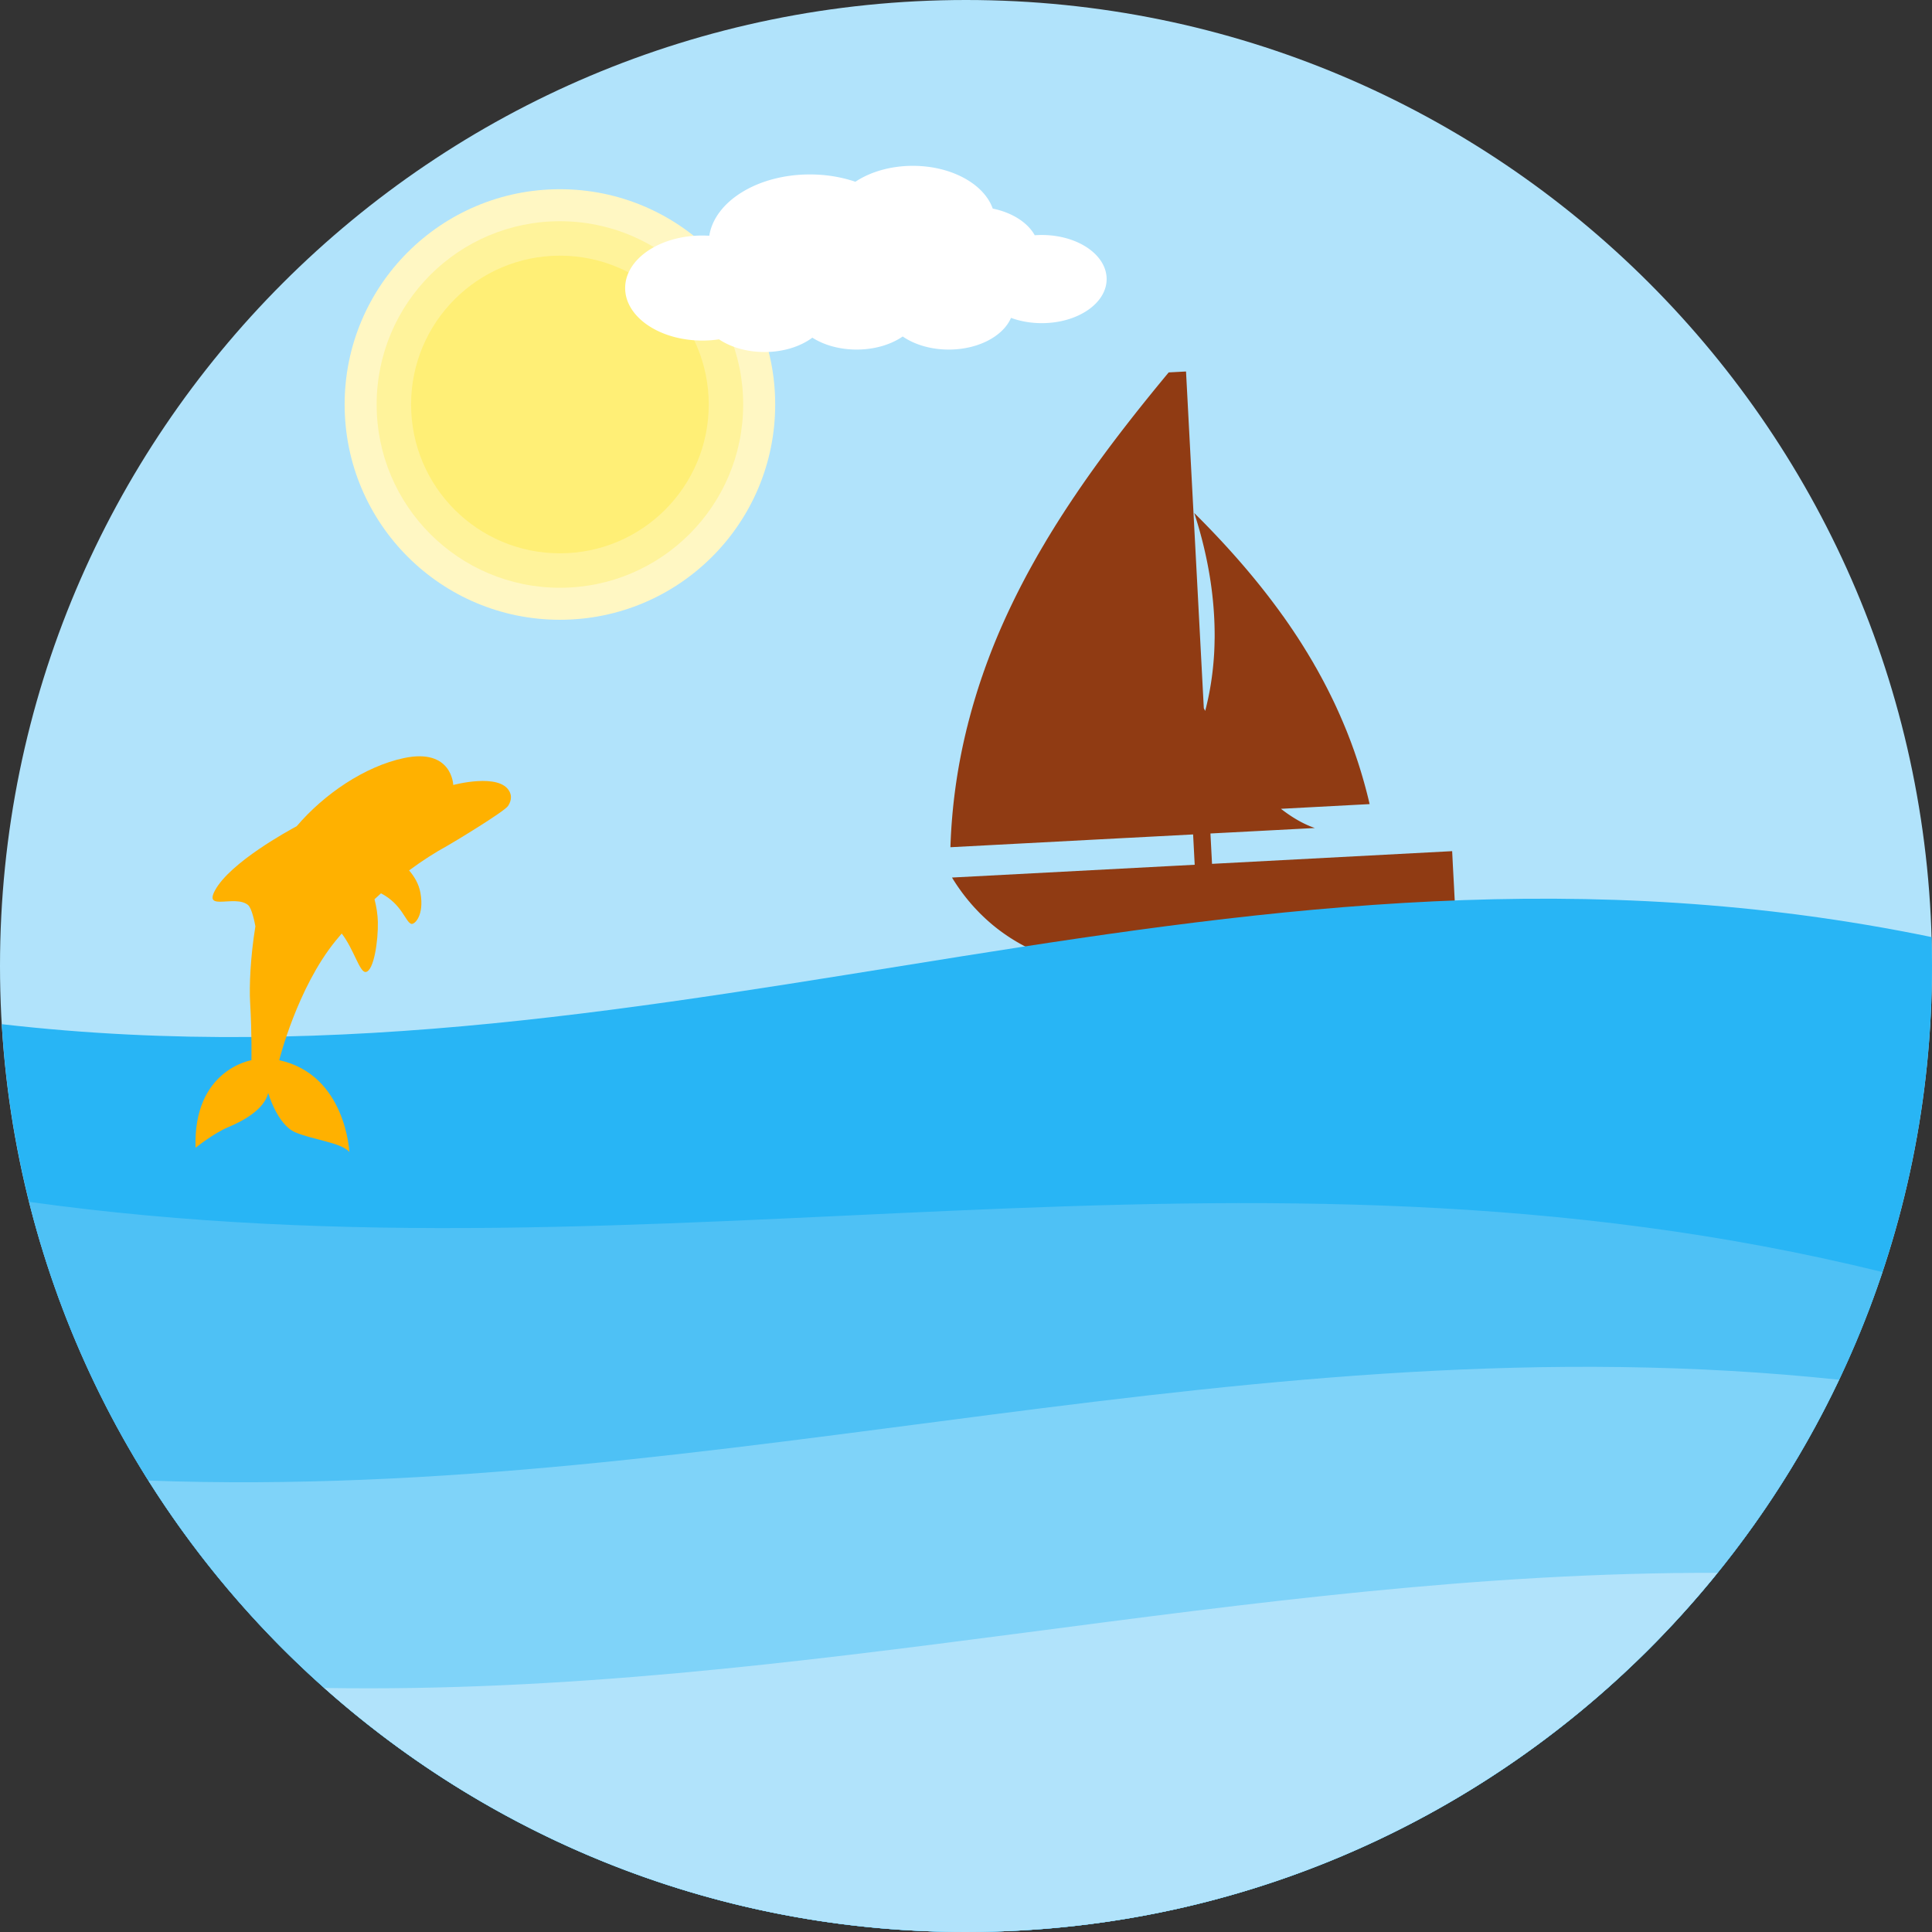 <?xml version="1.0" standalone="no"?><!DOCTYPE svg PUBLIC "-//W3C//DTD SVG 1.1//EN" "http://www.w3.org/Graphics/SVG/1.1/DTD/svg11.dtd"><svg t="1722332523569" class="icon" viewBox="0 0 1024 1024" version="1.1" xmlns="http://www.w3.org/2000/svg" p-id="7536" xmlns:xlink="http://www.w3.org/1999/xlink" width="200" height="200"><rect x="0" y="0" width="1024" height="1024" fill="#333333" stroke="none"/><path d="M511.996 0C794.772 0 1024 229.228 1024 511.996 1024 794.772 794.772 1024 511.996 1024 229.228 1024 0 794.772 0 511.996 0 229.228 229.228 0 511.996 0z" fill="#B1E3FB" p-id="7537"></path><path d="M642.398 457.854l-0.84-16.07-0.01-0.018 25.536-1.334 29.812-1.572c-5.766-1.956-11.832-5.4-17.972-10.178l47.006-2.494a266.848 266.848 0 0 0-5.756-20.868l-0.438-1.362-0.192-0.576-0.256-0.768-0.456-1.362-0.21-0.63-0.246-0.712-0.456-1.344-0.246-0.704-0.228-0.63-0.476-1.316-0.284-0.768-0.2-0.566-0.494-1.334-0.31-0.822-0.192-0.494-0.512-1.306-0.328-0.886-0.174-0.43-0.512-1.306-0.374-0.942-0.156-0.366-0.53-1.288-0.412-0.996-0.128-0.302-0.54-1.288-0.448-1.05-0.1-0.228-0.558-1.28-0.476-1.124-0.074-0.156-0.576-1.28-0.512-1.16-0.064-0.1-0.566-1.27-0.558-1.216-0.028-0.046-0.584-1.26-0.594-1.252-0.01-0.01-0.594-1.234-0.622-1.252-0.018-0.074-0.594-1.16-0.612-1.242-0.074-0.138-0.548-1.096-0.63-1.224-0.64-1.216-0.63-1.234-0.146-0.264-0.512-0.95-0.658-1.216-0.156-0.32-0.502-0.886-0.658-1.224-0.2-0.356-0.466-0.84-0.666-1.196-0.246-0.438-0.448-0.75-0.676-1.196-0.274-0.502-0.412-0.694-0.704-1.188-0.32-0.54-0.374-0.63-0.722-1.188-0.348-0.594-0.348-0.584-0.73-1.16-0.392-0.648-0.32-0.52-0.722-1.17-0.448-0.704-0.284-0.466-0.74-1.152-0.484-0.75-0.256-0.402-0.74-1.16-0.53-0.794-0.228-0.338-0.758-1.142-0.576-0.878-0.174-0.264-0.776-1.142-0.622-0.904-0.146-0.228-0.768-1.142-0.676-0.96-0.118-0.174-0.776-1.114-0.722-1.014-0.064-0.118-0.794-1.106h-0.018c-13.86-19.432-29.794-37.476-47.042-54.616 7.858 24.166 10.936 46.366 10.808 66.11l-0.01 0.356v0.338l-0.018 0.32V339.36a160.09 160.09 0 0 1-0.292 7.966l-0.036 0.31-0.01 0.31c-0.712 10.416-2.33 20.064-4.65 28.862l0.01 0.01-0.018-0.046-0.64-1.288-0.064-0.1-0.01-0.028-9.428-178.458-9.182 0.484c-16.052 19.332-31.51 38.976-45.618 59.312l-0.584 0.858-0.594 0.85-0.604 0.878-0.584 0.858-0.01 0.018-0.584 0.85-0.566 0.858-0.584 0.868-0.594 0.858-0.118 0.182-0.466 0.686-0.566 0.868-0.584 0.868-0.576 0.868-0.21 0.328-0.356 0.53-0.576 0.868-0.576 0.896-0.576 0.858-0.302 0.476-0.246 0.392-0.566 0.878-0.576 0.868-0.558 0.886-0.402 0.63-0.146 0.246-0.576 0.878-0.548 0.886-0.548 0.868-0.512 0.786-0.054 0.1-0.548 0.878-0.54 0.896-0.558 0.878-0.53 0.878-0.054 0.064-0.494 0.832-0.548 0.886-0.53 0.878-0.548 0.896-0.128 0.2-0.402 0.686-0.53 0.896-0.52 0.896-0.53 0.896-0.22 0.366-0.31 0.52-0.53 0.904-0.512 0.886-0.53 0.904-1.042 1.79-0.502 0.904-0.512 0.896-0.384 0.686-0.128 0.238-0.502 0.896-0.512 0.904-0.494 0.914-0.476 0.84-0.028 0.054-0.494 0.914-0.512 0.914-0.484 0.896-0.494 0.914-0.054 0.1-0.438 0.814-0.484 0.922-0.476 0.914-0.484 0.914-0.138 0.256-0.338 0.666-0.484 0.914-0.476 0.914-0.466 0.932-0.228 0.412-0.246 0.512-0.466 0.922c-5.382 10.672-10.296 21.562-14.628 32.772l-0.238 0.622-0.246 0.622-0.046 0.138-0.182 0.494-0.23 0.61-0.228 0.63-0.238 0.612-0.246 0.63-0.22 0.63-0.182 0.476-0.046 0.146-0.228 0.622-0.228 0.64-0.238 0.622-0.21 0.63-0.228 0.64-0.238 0.622-0.064 0.192-0.146 0.438-0.228 0.64-0.21 0.63-0.21 0.63-0.238 0.63-0.21 0.63-0.182 0.52-0.028 0.128-0.22 0.63-0.21 0.63-0.21 0.64-0.21 0.63-0.21 0.64-0.2 0.64-0.082 0.22-0.118 0.42-0.22 0.64-0.192 0.64-0.21 0.648-0.192 0.63-0.192 0.64-0.2 0.576-0.01 0.082-0.192 0.64-0.192 0.64-0.2 0.648-0.192 0.64-0.192 0.648-0.192 0.64-0.374 1.306-0.2 0.64-0.164 0.658-0.2 0.648-0.174 0.648-0.182 0.612-0.01 0.036-0.174 0.658-0.182 0.658-0.174 0.658-0.174 0.648-0.174 0.658-0.174 0.658-0.082 0.292-0.092 0.366-0.174 0.648-0.174 0.658-0.174 0.658-0.146 0.666-0.174 0.658-0.174 0.648-0.156 0.666-0.174 0.658-0.146 0.666a302.92 302.92 0 0 0-8.35 61.588l93.93-4.96 0.018 0.01 34.682-1.828 0.84 16.07-128.63 6.78 0.074 0.138 0.074 0.11 0.074 0.128 0.082 0.118 0.074 0.128 0.082 0.118 0.064 0.128 0.082 0.118 0.074 0.128 0.082 0.11 0.054 0.092 0.018 0.046 0.074 0.11 0.092 0.128 0.064 0.118 0.092 0.128 0.064 0.11 0.092 0.128 0.082 0.118 0.064 0.118 0.082 0.128 0.064 0.118 0.054 0.046 0.036 0.074 0.082 0.118 0.064 0.11 0.082 0.128 0.082 0.118 0.082 0.11 0.074 0.128 0.082 0.118 0.082 0.11 0.146 0.246 0.018 0.01 0.064 0.1 0.092 0.128 0.082 0.118 0.064 0.11 0.082 0.118 0.092 0.128 0.074 0.11 0.082 0.11 0.082 0.11 0.01 0.018 0.064 0.118 0.074 0.082 0.01 0.028 0.082 0.11 0.082 0.118 0.082 0.11 0.082 0.118 0.082 0.128 0.082 0.11 0.082 0.11 0.082 0.11 0.082 0.118 0.082 0.11 0.036 0.074 0.046 0.036 0.082 0.128 0.082 0.11 0.082 0.118 0.082 0.11 0.082 0.11 0.082 0.118 0.082 0.11 0.082 0.118 0.082 0.11 0.082 0.11 0.128 0.182 0.138 0.164 0.118 0.182 0.128 0.174 0.138 0.174 0.128 0.174 0.028 0.036 0.11 0.128 0.128 0.182 0.138 0.164 0.128 0.182 0.118 0.174 0.128 0.164 0.074 0.064 0.074 0.1 0.138 0.174 0.128 0.174 0.128 0.164 0.128 0.164 0.138 0.182 0.412 0.494 0.128 0.164 0.138 0.174 0.128 0.164 0.118 0.128 0.028 0.028 0.128 0.174 0.128 0.164 0.146 0.164 0.128 0.164 0.284 0.328 0.018 0.01 0.53 0.648 0.128 0.156 0.146 0.156 0.046 0.036 0.228 0.292 0.146 0.146 0.128 0.164 0.146 0.164 0.146 0.146 0.074 0.082 0.054 0.082 0.146 0.164 0.146 0.146 0.146 0.164 0.264 0.31 0.118 0.1 0.028 0.064 0.146 0.146 0.146 0.156 0.146 0.146 0.146 0.164 0.138 0.146 0.118 0.138 0.028 0.01 0.138 0.164 0.146 0.146 0.146 0.164 0.138 0.146 0.146 0.146 0.138 0.146 0.028 0.028 0.118 0.128 0.146 0.146 0.164 0.174 0.192 0.192 0.164 0.174 0.164 0.174 0.064 0.064 0.118 0.1 0.164 0.192 0.182 0.164 0.164 0.174 0.138 0.128 0.046 0.046 0.174 0.164 0.182 0.174 0.182 0.174 0.164 0.174 0.028 0.036 0.156 0.128 0.174 0.174 0.174 0.174 0.174 0.164 0.1 0.092 0.082 0.074 0.192 0.174 0.174 0.164 0.164 0.164 0.182 0.174 0.182 0.164 0.182 0.164 0.174 0.156 0.182 0.174 0.064 0.046 0.118 0.118 0.182 0.156 0.174 0.164 0.182 0.156 0.138 0.138 0.054 0.028 0.182 0.156 0.182 0.174 0.174 0.146 0.374 0.32 0.182 0.164 0.182 0.156 0.192 0.146 0.092 0.1 0.082 0.074 0.182 0.156 0.192 0.146 0.174 0.156 0.174 0.138 0.028 0.028 0.182 0.156 0.192 0.146 0.192 0.146 0.174 0.156 0.064 0.054 0.128 0.092 0.192 0.156 0.182 0.156 0.192 0.146 0.128 0.1 0.064 0.046 0.192 0.156 0.182 0.146 0.192 0.156 0.192 0.146 0.018 0.01 0.174 0.138 0.192 0.138 0.192 0.146 0.192 0.146 0.092 0.064 0.1 0.092 0.192 0.138 0.192 0.146 0.256 0.182 0.238 0.182 0.164 0.11 0.082 0.054 0.238 0.192 0.256 0.182 0.082 0.046 0.164 0.118 0.256 0.192 0.246 0.164v0.018l0.246 0.164 0.256 0.164 0.146 0.128 0.11 0.054 0.246 0.164 0.256 0.182 0.074 0.046 0.174 0.128 0.246 0.164 0.246 0.174 0.246 0.164 0.274 0.174 0.164 0.092 0.082 0.082 0.264 0.156 0.246 0.174 0.082 0.046 0.164 0.118 0.264 0.164 0.246 0.146h0.018l0.246 0.164 0.264 0.164 0.146 0.1 0.1 0.074 0.264 0.146 0.264 0.156 0.064 0.054 0.2 0.11 0.256 0.146 0.228 0.156 0.028 0.018 0.256 0.146 0.264 0.156 0.156 0.092 0.1 0.054 0.274 0.174 0.274 0.138 0.054 0.036 0.2 0.11 0.256 0.156 0.246 0.146 0.018 0.01 0.264 0.146 0.274 0.146 0.146 0.092 0.118 0.054 0.256 0.146 0.274 0.146 0.046 0.036 0.22 0.11 0.274 0.146 0.228 0.138 0.036 0.01 0.274 0.146 1.334 0.686 0.284 0.146c9.656 4.98 20.274 8.452 31.274 10.452l0.128 0.036 0.356 0.046 1.854 0.328-0.082 0.064 0.082-0.064c19.652 3.436 41.094 2.996 63.076-0.028 21.206-2.988 24.686-4.202 43.004-8.706l0.54-0.146 0.54-0.138 0.53-0.146 0.54-0.146v0.018l0.53-0.146 0.018-0.01 0.512-0.138 0.018-0.01 0.52-0.146 1.088-0.284 0.53-0.146 0.53-0.146 0.53-0.146 0.54-0.156 0.53-0.146 0.53-0.146h0.018l0.52-0.146h0.018l0.512-0.146h0.018l0.512-0.146 0.018-0.01 1.598-0.456 0.53-0.146 0.53-0.146v-0.018l0.53-0.146 0.018-0.01 6.88-2.038h0.018l0.52-0.164 0.53-0.146v-0.018l0.54-0.146-0.01-0.018 0.53-0.146v-0.018l0.53-0.146-0.01-0.01 1.572-0.494h0.018l0.512-0.164h0.018l0.512-0.164h0.018l1.562-0.502h0.018l0.512-0.164h0.018l1.032-0.338 0.018-0.01 0.512-0.156 0.018-0.01 1.024-0.328 0.01-0.01 1.042-0.328 0.018-0.01 1.032-0.338h0.018l0.494-0.174h0.018l0.512-0.164 0.01-0.01 0.512-0.174h0.01l0.292-0.1 0.284-0.092 0.558-0.192 0.246-0.082 0.32-0.11 0.558-0.182 0.2-0.074 0.374-0.118 0.548-0.182 0.174-0.064 0.402-0.128 0.558-0.192 0.118-0.054 0.43-0.138 0.576-0.192 0.074-0.036 0.484-0.146 0.558-0.192 0.046-0.028 0.52-0.174 0.54-0.182 0.018-0.01 0.558-0.182 0.502-0.202 0.064-0.018 0.548-0.182 0.466-0.164 0.092-0.028 0.548-0.2 0.43-0.146 0.146-0.046 0.548-0.2 0.374-0.138 0.182-0.046 0.548-0.21 0.328-0.1 0.228-0.092 0.548-0.202 0.302-0.092 0.256-0.11 0.558-0.182 0.238-0.1 0.31-0.11 0.548-0.2 0.2-0.074 0.356-0.128 0.548-0.182 0.156-0.064 0.402-0.146 0.53-0.2 0.128-0.046 0.43-0.156 0.548-0.202 0.082-0.028 0.466-0.174 0.54-0.2 0.046-0.018 0.502-0.182 0.54-0.182 0.018-0.028 0.53-0.2 0.512-0.174 0.046-0.028 0.548-0.2 0.448-0.156 0.082-0.046 0.558-0.202 0.412-0.146 0.118-0.054 0.558-0.2 0.366-0.138 0.174-0.064 0.53-0.22 0.338-0.11 0.21-0.092 0.54-0.2 0.284-0.11 0.246-0.082 0.53-0.22 0.246-0.082 0.31-0.118 0.53-0.202 0.192-0.082 0.338-0.128 0.54-0.202 0.156-0.064 0.374-0.156 0.53-0.192 0.128-0.054 0.412-0.146 0.53-0.22 0.082-0.018 0.456-0.174 0.52-0.21 0.046-0.018 0.484-0.182 0.53-0.22 0.292-0.11 0.302-0.118 0.092-0.046 0.2-0.074 0.284-0.11 0.31-0.118 0.284-0.11 0.018-0.01 0.274-0.11 0.292-0.11 0.302-0.118 0.21-0.092 0.082-0.018 0.284-0.118 0.292-0.11 0.292-0.118 0.146-0.064 0.156-0.054 0.292-0.118 0.284-0.11 0.292-0.11 0.054-0.036 7.876 30.67 7.318-0.384-1.892-35.704-0.228-4.432-0.584-10.844-0.392-7.784-127.312 6.728z m-14.994-107.086l0.146 0.412-8.114-153.79c-7.254 29.674-9.054 58.316-6.944 84.894l0.028 0.01v0.21l0.156 1.58 0.064 0.822 0.092 0.942 0.128 1.462 0.036 0.31 0.182 1.754 0.028 0.328 0.156 1.426 0.118 0.968 0.092 0.776 0.192 1.58 0.018 0.146 0.228 1.746 0.064 0.456 0.182 1.26 0.146 1.096 0.092 0.63 0.256 1.7v0.018l0.274 1.7 0.092 0.594 0.192 1.096 0.192 1.206 0.082 0.494 0.31 1.69 0.01 0.11 0.302 1.554 0.128 0.722 0.174 0.95 0.264 1.324 0.082 0.338 0.338 1.654 0.036 0.264 0.302 1.38 0.182 0.84 0.174 0.804 0.328 1.426 0.036 0.21 0.384 1.618 0.092 0.392 0.292 1.224 0.228 0.96 0.164 0.648 0.392 1.544 0.018 0.064 0.402 1.59 0.138 0.502 0.292 1.088 0.292 1.068 0.138 0.494 0.438 1.572 0.018 0.064 0.43 1.498 0.174 0.622 0.274 0.922 0.356 1.188 0.118 0.356 0.456 1.544 0.074 0.182 0.42 1.334 0.22 0.74 0.264 0.776 0.412 1.288 0.082 0.228 0.494 1.498 0.11 0.31 0.412 1.188 0.284 0.832 0.238 0.64 0.484 1.37 0.028 0.11 0.538 1.454z m-49.838 162.506c-0.448 0.31-0.896 0.622-1.344 0.878 0.448-0.256 0.896-0.566 1.344-0.878z" fill="#903B13" p-id="7538"></path><path d="M0.95 542.84c359.758 41.406 656-121.942 1022.804-46.174 0.146 5.098 0.246 10.206 0.246 15.33C1024 794.772 794.772 1024 511.996 1024 239.59 1024 16.902 811.244 0.95 542.84z" fill="#28B5F5" p-id="7539"></path><path d="M15.394 637.006c335.858 46.804 641.722-46.678 982.348 37.212C929.896 877.482 738.072 1024 511.996 1024 272.352 1024 71.19 859.346 15.394 637.006z" fill="#4EC1F5" p-id="7540"></path><path d="M78.644 784.73c308.358 11.174 583.778-86.438 896.12-53.438C892.62 904.334 716.3 1024 511.996 1024c-182.506 0-342.684-95.51-433.352-239.27z" fill="#7FD3F9" p-id="7541"></path><path d="M171.872 894.658c254.124 4.176 487.008-61.652 738.464-61.02C816.48 949.74 672.922 1024 511.996 1024c-130.558 0-249.686-48.898-340.124-129.342z" fill="#B1E3FB" p-id="7542"></path><path d="M185.156 610.576c-4.23-5.024-19.14-6.378-28.652-10.424s-14.354-20.868-14.354-20.868c-2.12 8.872-13.476 14.92-21.26 18.172s-17.24 10.908-17.24 10.908c-1.362-41.478 29.602-46.43 29.602-46.43s0.31-13.722-0.676-30.552c-0.52-8.706 0.164-24.348 2.786-40.418-0.338-1.864-1.846-9.62-3.92-11.31-6.834-5.582-23.49 3.454-17.524-7.666 8.004-14.938 39.542-32.05 43.314-34.06 14.508-17.03 36.08-31.722 56.846-36.134 25.59-5.436 26.158 14.262 26.158 14.262s24.658-6.642 29.82 3.508c0.476 0.922 0.712 1.846 0.75 2.768 0.074 1.608-0.466 3.216-1.508 4.814-1.992 3.06-29.848 19.854-32.406 21.25-5.994 3.28-12.818 7.574-20.072 12.946 2.676 3.088 5.172 7.098 6.02 11.886 2.148 11.968-3.124 17.002-4.898 16.426-3.034-0.986-4.86-10.398-16.006-16.172-1.142 1.024-2.284 2.064-3.436 3.134 1.078 4.084 1.69 8.442 1.772 12.014 0.22 9.804-2.074 25.956-6.404 26.54-3.226 0.438-6.24-11.942-12.754-20.382-1.068 1.242-2.12 2.512-3.18 3.8-20.402 24.988-29.94 63.332-29.94 63.332 35.324 7.726 37.162 48.6 37.162 48.656z m46.138-171.57c26.34-0.74 16.846-0.476 0 0z" fill="#FFB100" p-id="7543"></path><path d="M296.764 100.288c63.022 0 114.102 51.08 114.102 114.102s-51.08 114.102-114.102 114.102-114.102-51.08-114.102-114.102 51.08-114.102 114.102-114.102z" fill="#FFF7C3" p-id="7544"></path><path d="M296.764 117.254c53.648 0 97.136 43.488 97.136 97.136s-43.488 97.136-97.136 97.136-97.136-43.488-97.136-97.136 43.488-97.136 97.136-97.136z" fill="#FFF39B" p-id="7545"></path><path d="M296.764 135.508c43.57 0 78.882 35.32 78.882 78.882 0 43.57-35.312 78.882-78.882 78.882s-78.882-35.312-78.882-78.882c0-43.56 35.31-78.882 78.882-78.882z" fill="#FFEF76" p-id="7546"></path><path d="M429.248 92.458c8.68 0 16.866 1.398 24.12 3.882 7.848-5.216 18.592-8.442 30.46-8.442 20.53 0 37.742 9.658 42.346 22.658 10.27 2.102 18.5 7.364 22.256 14.134a50.508 50.508 0 0 1 3.756-0.138c18.966 0 34.352 10.46 34.352 23.362 0 12.9-15.386 23.362-34.352 23.362-5.92 0-11.484-1.014-16.336-2.796-4.166 9.702-17.358 16.802-32.99 16.802-9.538 0-18.182-2.65-24.402-6.934-6.23 4.284-14.874 6.934-24.422 6.934-9.072 0-17.332-2.402-23.472-6.304-6.286 4.668-15.312 7.602-25.354 7.602-9.41 0-17.926-2.558-24.12-6.724a58.88 58.88 0 0 1-8.816 0.648c-22.612 0-40.93-12.462-40.93-27.83 0-15.376 18.318-27.838 40.93-27.838 1.234 0 2.458 0.046 3.654 0.118 2.906-18.28 25.664-32.496 53.32-32.496z" fill="#FFFFFF" p-id="7547"></path><path d="M630.31 161.592s11.584-2.486 21.278-0.63c9.712 1.864 19.834 9.922 30.79 10.544 10.946 0.612 8.67-3.518 8.67-3.518s-7.026 1.042-8.89-4.952c-1.846-5.994 5.792-10.754 17.56-19.004 11.786-8.26 14.06-16.528 11.786-21.698 0 0-2.074 3.308-11.786 8.478-9.702 5.162-16.72 14.672-24.366 21.47-7.648 6.824-8.058 7.236-15.294 5.792-7.218-1.442-22.722-3.718-29.748 3.518z" fill="" p-id="7548"></path></svg>